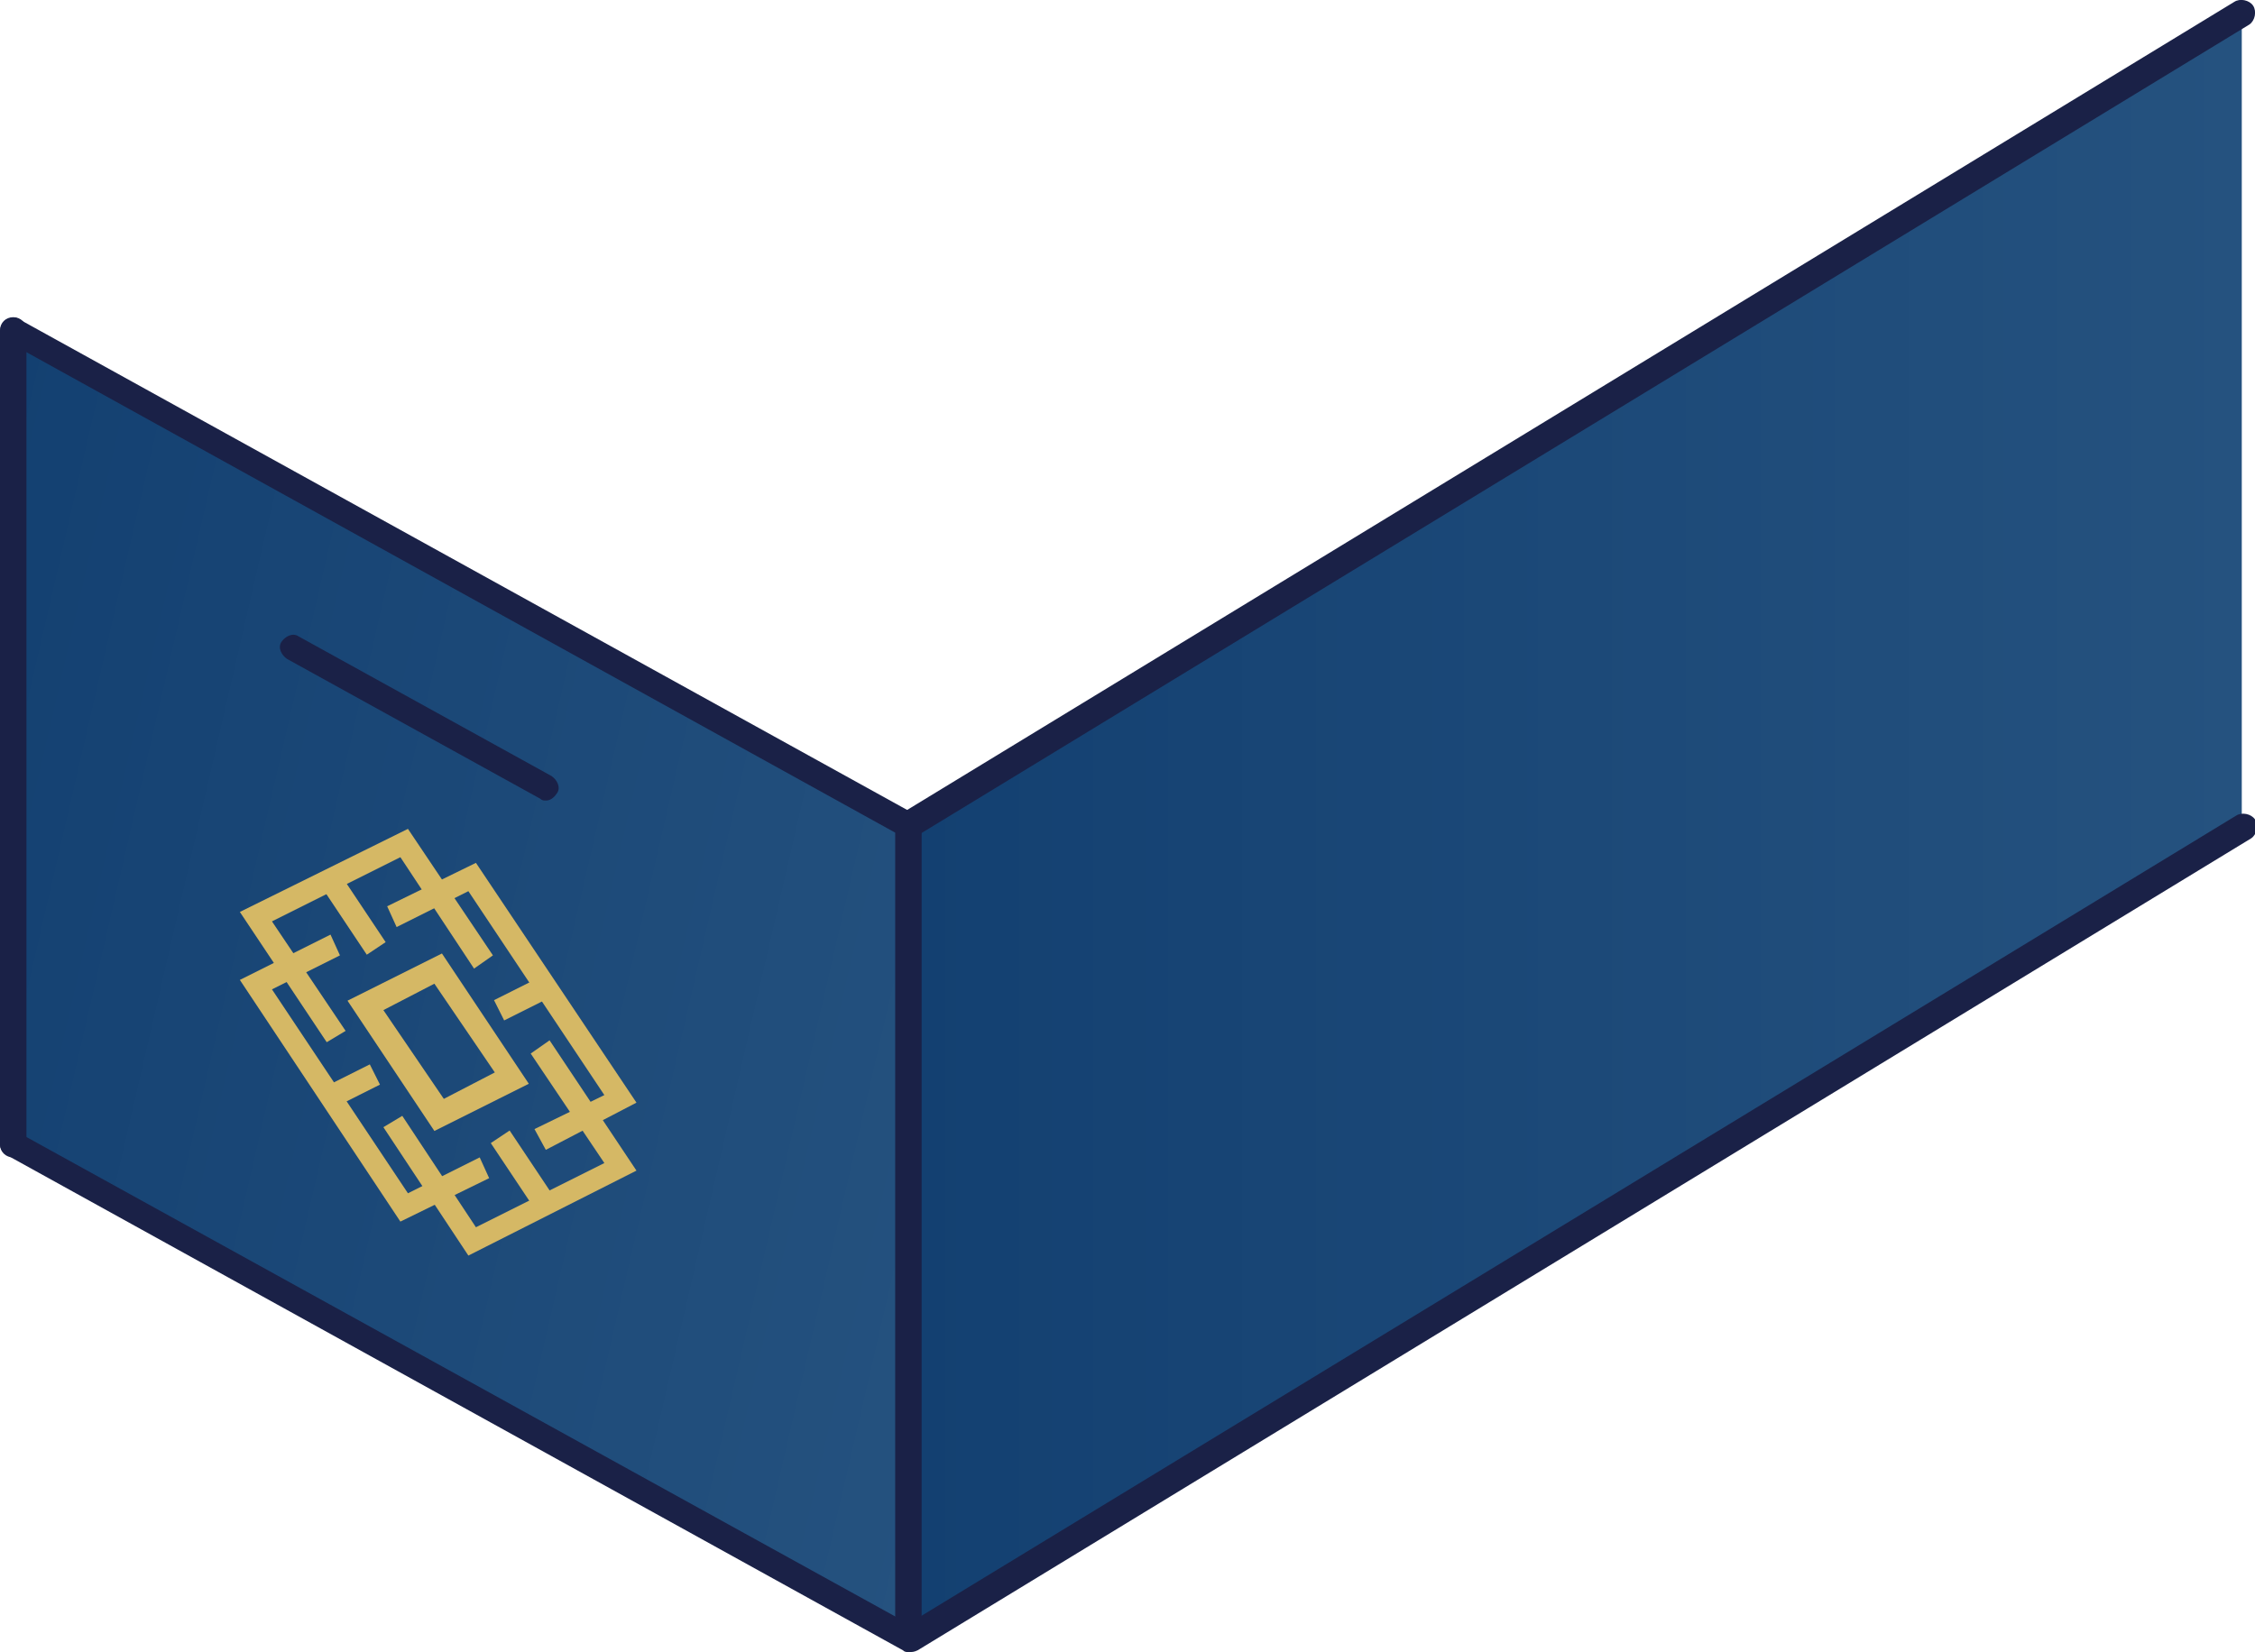 <?xml version="1.0" encoding="utf-8"?>
<!-- Generator: Adobe Illustrator 21.1.0, SVG Export Plug-In . SVG Version: 6.00 Build 0)  -->
<svg version="1.1" id="Layer_1" xmlns="http://www.w3.org/2000/svg" xmlns:xlink="http://www.w3.org/1999/xlink" x="0px" y="0px"
	 viewBox="0 0 119.4 87.5" style="enable-background:new 0 0 119.4 87.5;" xml:space="preserve">
<style type="text/css">
	.st0{fill:url(#SVGID_1_);}
	.st1{fill:url(#SVGID_2_);}
	.st2{fill:#1A2147;}
	.st3{fill:#D5B865;}
</style>
<linearGradient id="SVGID_1_" gradientUnits="userSpaceOnUse" x1="-5.696" y1="44.798" x2="54.495" y2="30.902" gradientTransform="matrix(1 0 0 -1 0 90)">
	<stop  offset="0" style="stop-color:#134071"/>
	<stop  offset="1" style="stop-color:#25527F"/>
</linearGradient>
<polygon class="st0" points="48.1,86.8 0.7,60.6 0.7,17.5 48.1,43.7 "/>
<linearGradient id="SVGID_2_" gradientUnits="userSpaceOnUse" x1="48.1" y1="46.25" x2="118.7" y2="46.25" gradientTransform="matrix(1 0 0 -1 0 90)">
	<stop  offset="0" style="stop-color:#134071"/>
	<stop  offset="1" style="stop-color:#25527F"/>
</linearGradient>
<polygon class="st1" points="48.1,86.8 48.1,43.7 118.7,0.7 118.7,43.8 "/>
<path class="st2" d="M48.1,87.5c-0.1,0-0.2,0-0.3-0.1L0.4,61.2C0,61-0.1,60.6,0.1,60.3C0.3,59.9,0.7,59.8,1,60l47.1,26l70.3-42.8
	c0.3-0.2,0.8-0.1,1,0.2s0.1,0.8-0.2,1l-70.6,43C48.4,87.5,48.3,87.5,48.1,87.5z"/>
<g>
	<g>
		<g>
			<polygon class="st3" points="17.3,55.2 12.7,48.3 21.6,43.9 26.1,50.6 25.1,51.3 21.2,45.4 14.4,48.8 18.3,54.6 			"/>
			
				<rect x="18.1" y="46.2" transform="matrix(0.832 -0.555 0.555 0.832 -23.721 18.511)" class="st3" width="1.2" height="4.4"/>
		</g>
		<g>
			<polygon class="st3" points="24.8,66.5 20.3,59.7 21.3,59.1 25.2,65 32,61.6 28.1,55.8 29.1,55.1 33.7,62 			"/>
			
				<rect x="27.1" y="59.8" transform="matrix(0.832 -0.555 0.555 0.832 -29.75 25.829)" class="st3" width="1.2" height="4.4"/>
		</g>
		<g>
			<polygon class="st3" points="28.9,60.9 28.3,59.8 32,58 24.8,47.2 21,49.1 20.5,48 25.2,45.7 33.7,58.4 			"/>
			
				<rect x="26.3" y="52.3" transform="matrix(0.894 -0.448 0.448 0.894 -20.785 17.999)" class="st3" width="2.7" height="1.2"/>
		</g>
		<g>
			<polygon class="st3" points="21.2,64.7 12.7,51.9 17.5,49.5 18,50.6 14.4,52.4 21.6,63.2 25.4,61.3 25.9,62.4 			"/>
			
				<rect x="17.3" y="56.9" transform="matrix(0.894 -0.448 0.448 0.894 -23.79 14.465)" class="st3" width="2.7" height="1.2"/>
		</g>
	</g>
	<path class="st3" d="M23,59.9L18.4,53l5-2.5l4.6,6.9L23,59.9z M20.3,53.5l3.2,4.7l2.7-1.4L23,52.1L20.3,53.5z"/>
</g>
<path class="st2" d="M28.9,42.4c-0.1,0-0.2,0-0.3-0.1l-13.4-7.4c-0.3-0.2-0.5-0.6-0.3-0.9c0.2-0.3,0.6-0.5,0.9-0.3l13.4,7.4
	c0.3,0.2,0.5,0.6,0.3,0.9C29.3,42.3,29.1,42.4,28.9,42.4z"/>
<path class="st2" d="M48.1,44.4c-0.2,0-0.5-0.1-0.6-0.3c-0.2-0.3-0.1-0.8,0.2-1l70.6-43c0.3-0.2,0.8-0.1,1,0.2s0.1,0.8-0.2,1
	l-70.6,43C48.3,44.3,48.2,44.4,48.1,44.4z"/>
<path class="st2" d="M48.1,86.6c-0.4,0-0.7-0.3-0.7-0.7V44.1l-47-26c-0.3-0.2-0.5-0.6-0.3-0.9s0.6-0.5,0.9-0.3l47.4,26.2
	c0.2,0.1,0.4,0.4,0.4,0.6v42.2C48.8,86.3,48.5,86.6,48.1,86.6z"/>
<path class="st2" d="M0.7,61.3C0.3,61.3,0,61,0,60.6V17.5c0-0.4,0.3-0.7,0.7-0.7s0.7,0.3,0.7,0.7v43.1C1.4,61,1.1,61.3,0.7,61.3z"/>
</svg>
